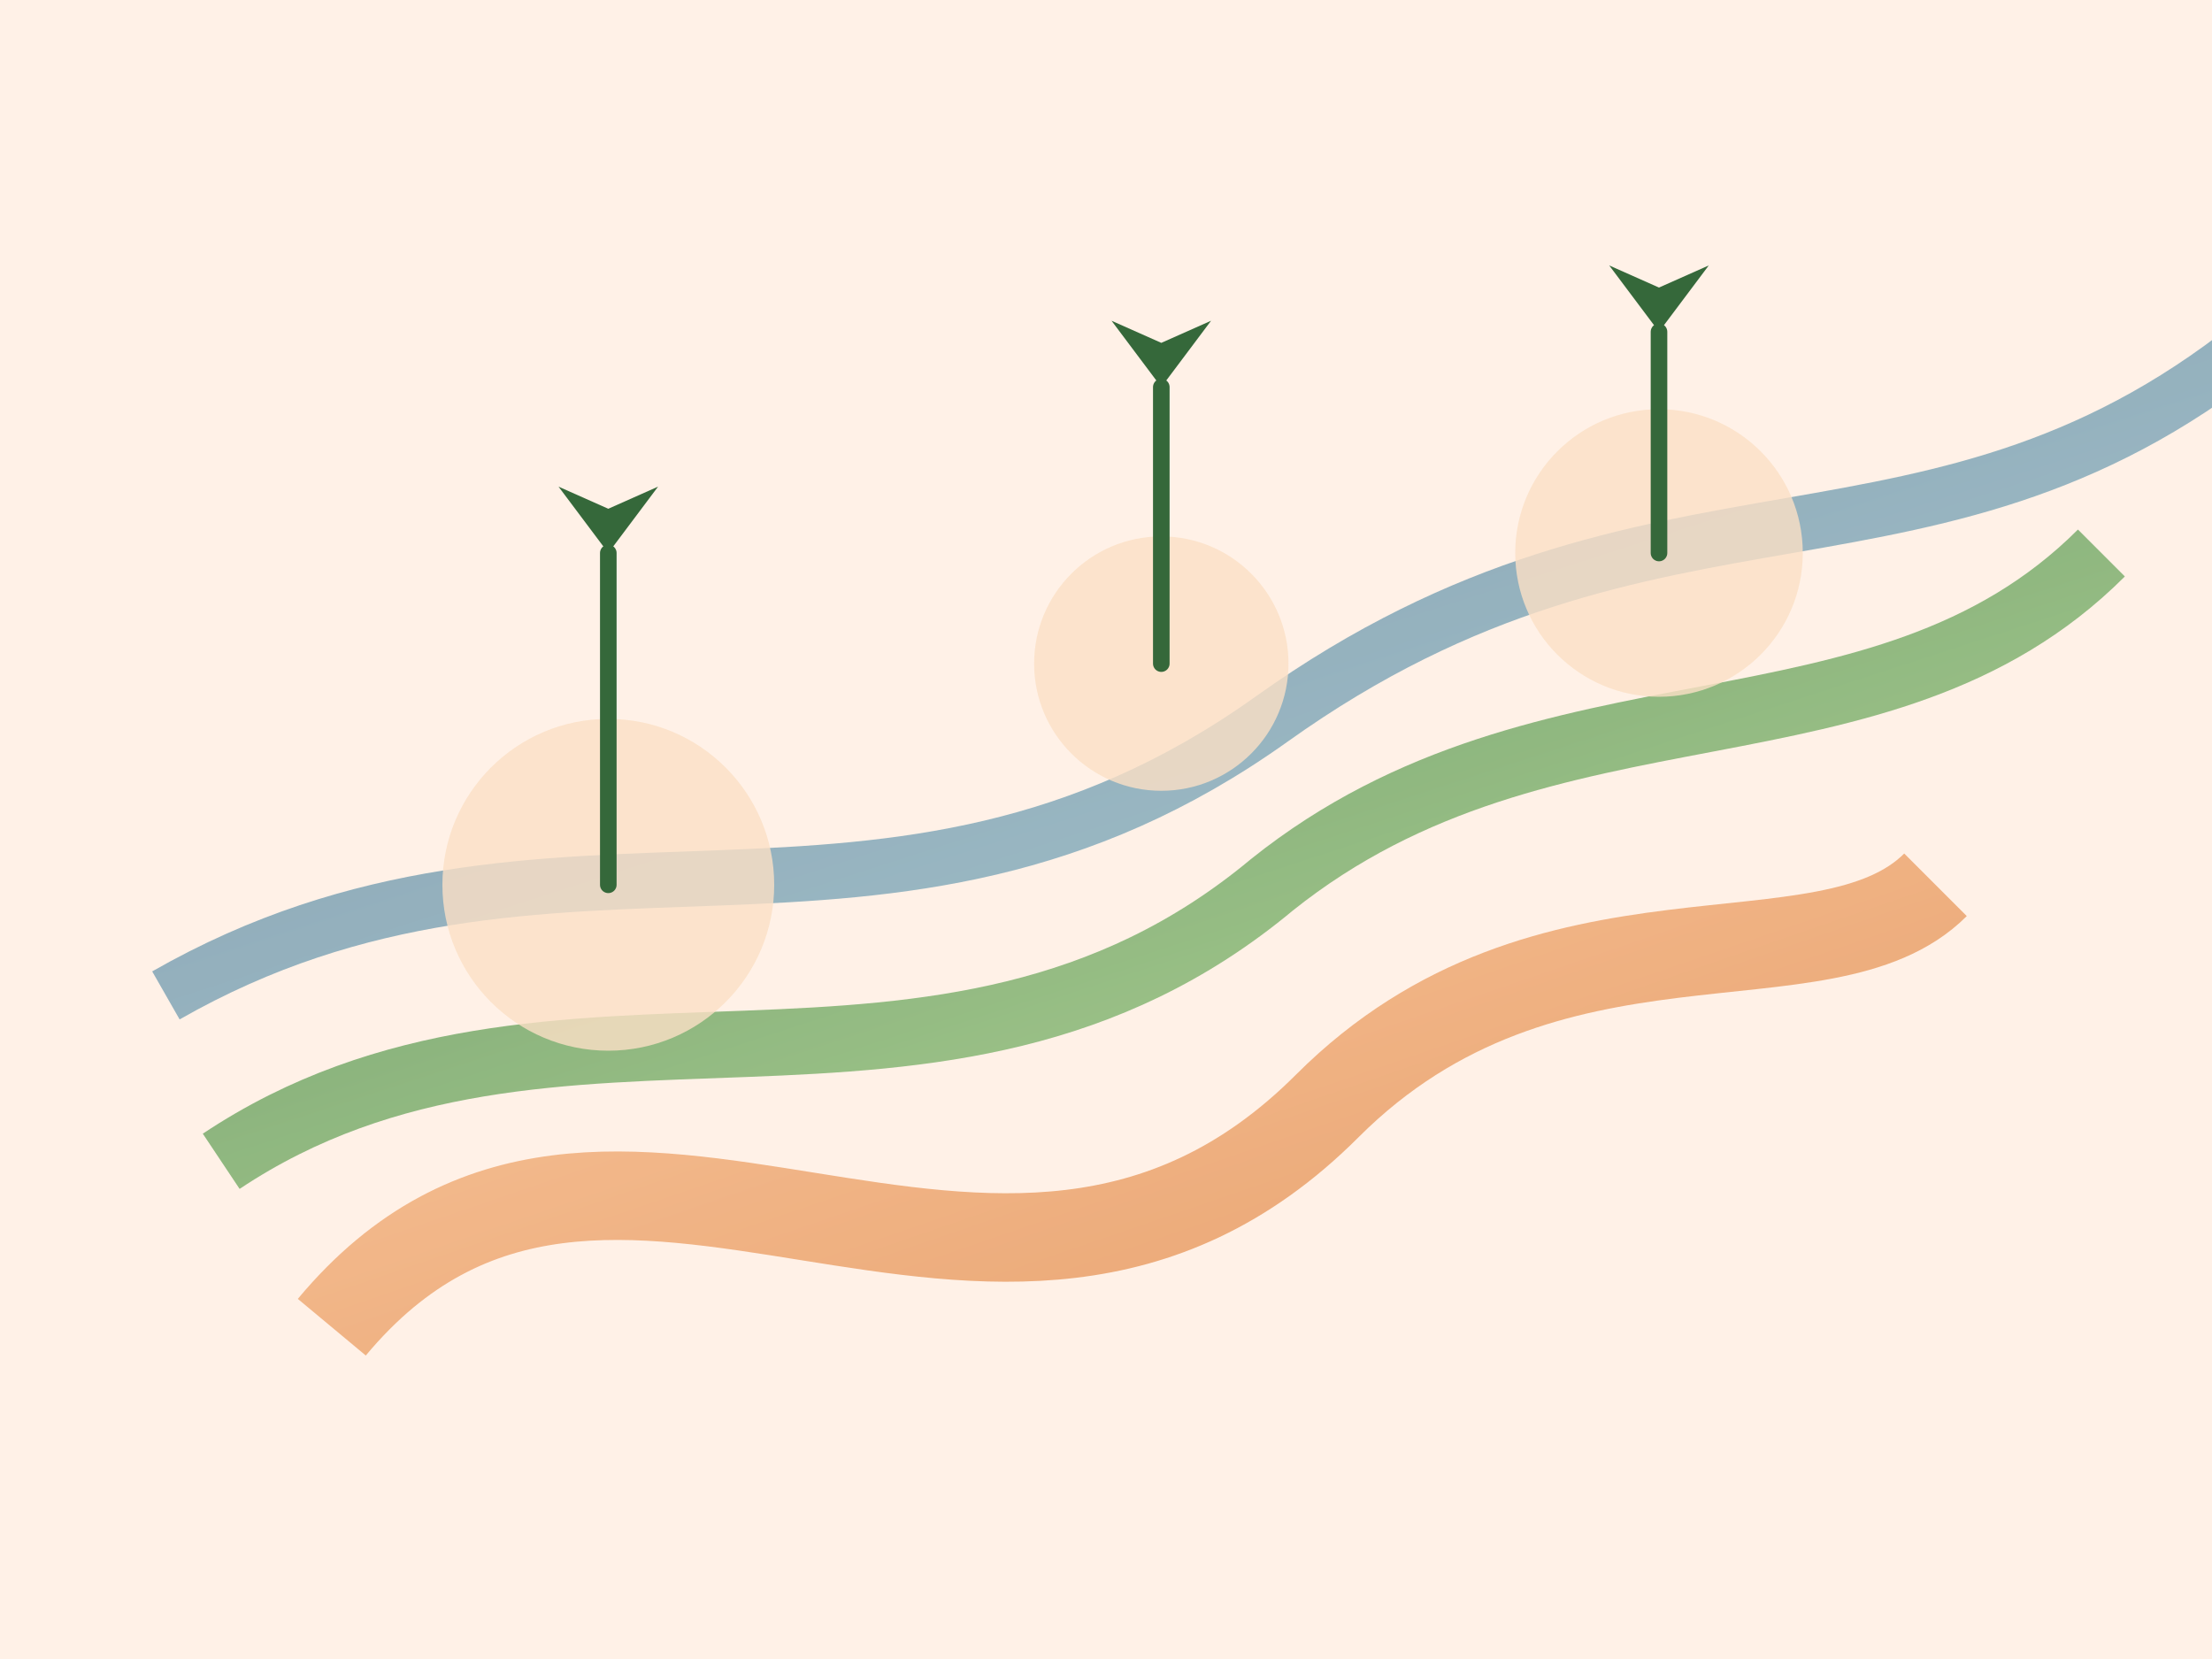 <svg xmlns="http://www.w3.org/2000/svg" viewBox="0 0 800 600" role="img" aria-labelledby="title desc">
  <title id="title">Crafted clay layers and growth</title>
  <desc id="desc">Dynamic clay rings and sprouting lines reflecting Gaia LLC's pottery aesthetic and sustainable land creation.</desc>
  <defs>
    <linearGradient id="warm" x1="0" y1="0" x2="1" y2="1">
      <stop offset="0%" stop-color="#f6b17a" />
      <stop offset="100%" stop-color="#d9772f" />
    </linearGradient>
    <linearGradient id="green" x1="0" y1="0" x2="1" y2="1">
      <stop offset="0%" stop-color="#3a7a3f" />
      <stop offset="100%" stop-color="#9bd07c" />
    </linearGradient>
    <linearGradient id="blue" x1="0" y1="0" x2="1" y2="1">
      <stop offset="0%" stop-color="#2b5c81" />
      <stop offset="100%" stop-color="#6fb1c4" />
    </linearGradient>
  </defs>
  <rect width="800" height="600" fill="#fff1e7" />
  <g fill="none" stroke="url(#warm)" stroke-width="32" opacity="0.7">
    <path d="M120 480 C220 360 360 520 480 400 C560 320 660 360 700 320" />
  </g>
  <g fill="none" stroke="url(#green)" stroke-width="24" opacity="0.75">
    <path d="M80 420 C200 340 340 420 460 320 C560 240 680 280 760 200" />
  </g>
  <g fill="none" stroke="url(#blue)" stroke-width="20" opacity="0.6">
    <path d="M60 360 C200 280 320 360 460 260 C600 160 700 220 820 120" />
  </g>
  <g fill="#fbe0c5" opacity="0.8">
    <circle cx="220" cy="320" r="60" />
    <circle cx="420" cy="240" r="46" />
    <circle cx="600" cy="200" r="52" />
  </g>
  <g stroke="#35683a" stroke-width="6" stroke-linecap="round">
    <path d="M220 320 L220 200" />
    <path d="M420 240 L420 140" />
    <path d="M600 200 L600 120" />
  </g>
  <g fill="#35683a">
    <path d="M220 200 l-18 -24 18 8 18 -8z" />
    <path d="M420 140 l-18 -24 18 8 18 -8z" />
    <path d="M600 120 l-18 -24 18 8 18 -8z" />
  </g>
</svg>

